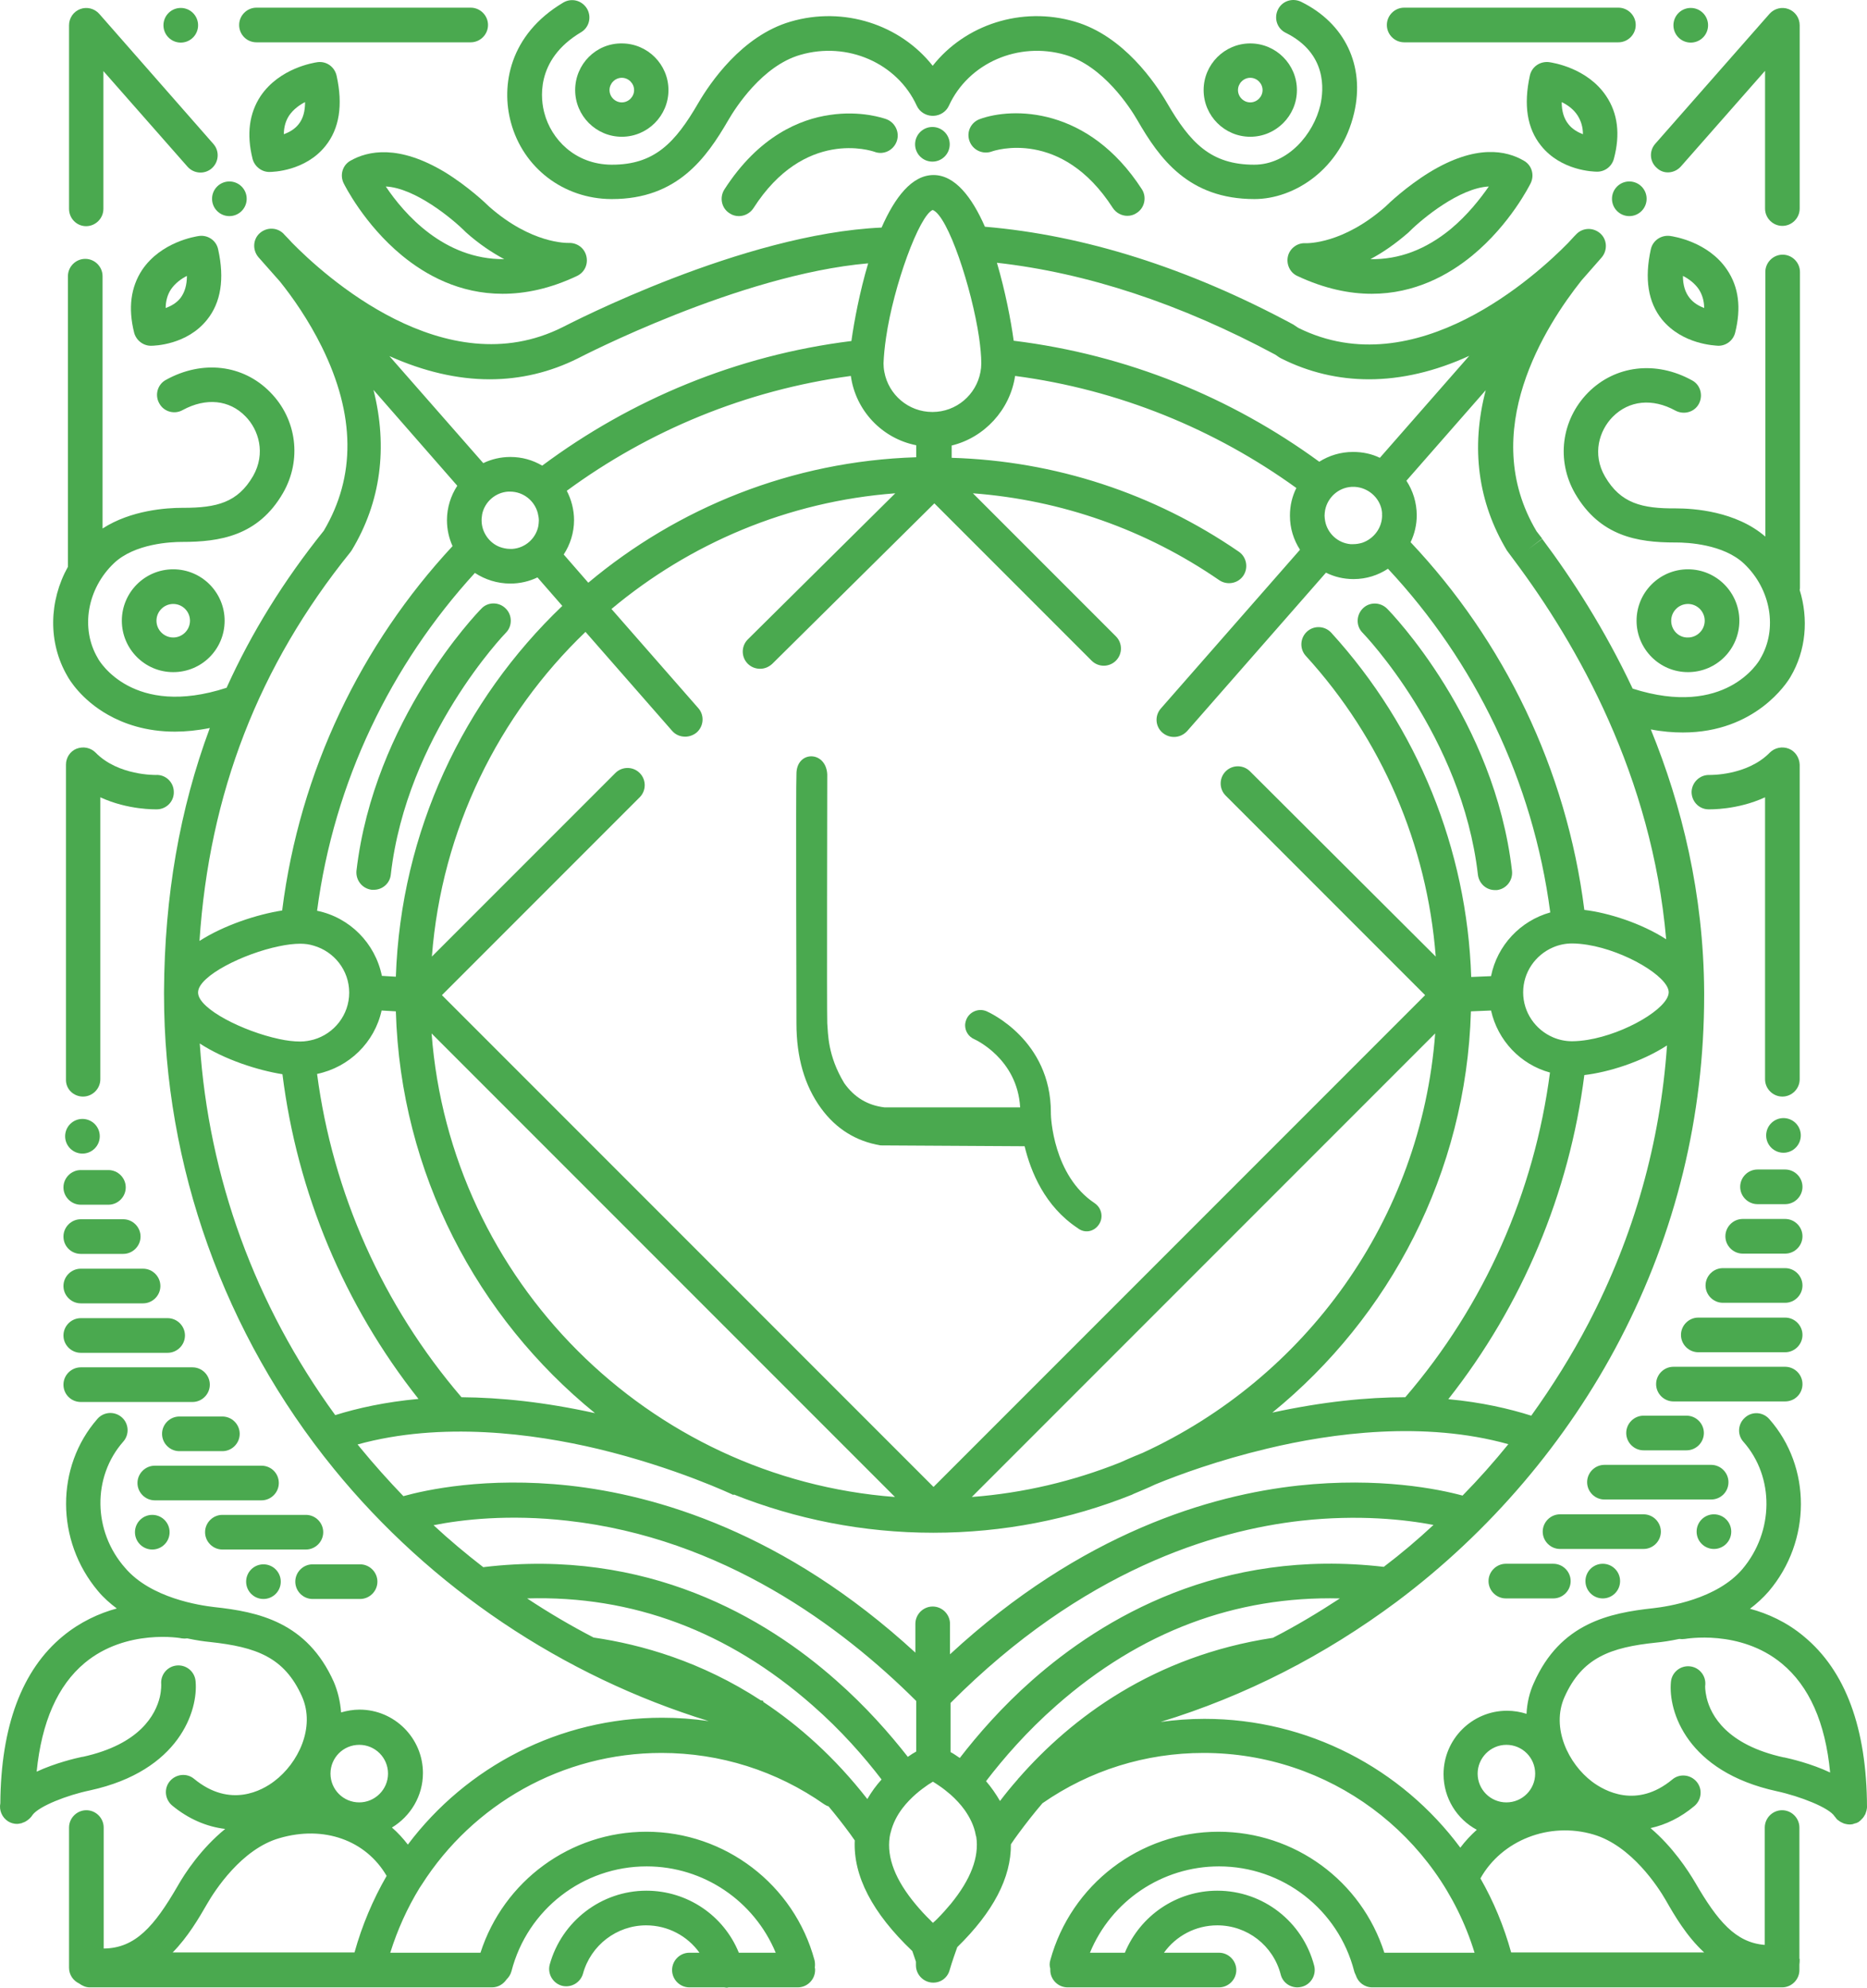 <svg xmlns="http://www.w3.org/2000/svg" xmlns:xlink="http://www.w3.org/1999/xlink" style="isolation:isolate" width="595.276" height="633.503" viewBox="0 104.194 595.276 633.503"><g><g><path fill="#4AA94F" d="M 447.708 117.68 L 516.015 117.68 C 519.043 117.68 521.536 115.186 521.536 112.158 C 521.536 109.13 519.043 106.637 516.015 106.637 L 447.708 106.637 C 444.68 106.637 442.186 109.13 442.186 112.158 C 442.186 115.186 444.68 117.68 447.708 117.68 Z"/><path fill="#4AA94F" d="M 81.772 117.68 L 150.079 117.68 C 153.106 117.68 155.6 115.186 155.6 112.158 C 155.6 109.13 153.106 106.637 150.079 106.637 L 81.772 106.637 C 78.744 106.637 76.25 109.13 76.25 112.158 C 76.25 115.186 78.655 117.68 81.772 117.68 Z"/><circle cx="519.488" cy="167.552" r="5.522" fill="#4AA94F" vector-effect="non-scaling-stroke"/><circle cx="297.29" cy="150.186" r="5.522" fill="#4AA94F" vector-effect="non-scaling-stroke"/><path fill="#4AA94F" d="M 194.874 167.641 C 194.963 167.641 195.052 167.641 195.141 167.641 C 215.892 167.641 225.154 154.639 232.189 142.527 C 234.505 138.519 243.054 125.161 255.166 121.687 C 270.128 117.324 286.069 124.27 292.303 137.896 C 293.193 139.855 295.153 141.013 297.112 141.102 C 297.201 141.102 297.29 141.102 297.379 141.102 C 297.468 141.102 297.557 141.102 297.735 141.102 C 299.695 141.013 301.654 139.855 302.544 137.896 C 308.778 124.27 324.72 117.324 339.681 121.687 C 351.793 125.25 360.343 138.519 362.658 142.527 C 369.694 154.728 378.956 167.641 399.973 167.641 C 399.973 167.641 399.973 167.641 399.973 167.641 C 412.619 167.641 427.581 158.201 431.767 140.122 C 435.24 125.161 428.828 111.624 414.846 104.766 C 412.085 103.431 408.79 104.499 407.454 107.26 C 406.118 110.021 407.187 113.316 409.947 114.652 C 423.217 121.242 422.059 132.909 420.991 137.629 C 418.853 146.891 410.66 156.687 399.884 156.687 C 386.08 156.687 379.49 149.74 372.098 137.005 C 368.447 130.771 358.294 115.631 342.709 111.09 C 325.699 106.102 307.71 112.069 297.379 125.161 C 287.049 112.069 269.059 106.102 252.049 111.09 C 236.464 115.631 226.311 130.771 222.66 137.005 C 215.268 149.74 208.678 156.687 195.141 156.687 C 195.052 156.687 194.963 156.687 194.963 156.687 C 183.208 156.598 175.727 148.405 173.59 140.3 C 172.521 136.471 170.294 123.379 185.256 114.474 C 187.839 112.96 188.729 109.576 187.126 106.904 C 185.523 104.321 182.228 103.431 179.556 105.034 C 162.368 115.275 159.697 131.484 162.903 143.239 C 166.821 157.756 179.735 167.552 194.874 167.641 Z"/><path fill="#4AA94F" d="M 297.468 687.557 L 297.557 687.557 L 297.557 687.557 L 297.468 687.557 L 297.468 687.557 Z"/><circle cx="73.133" cy="167.552" r="5.522" fill="#4AA94F" vector-effect="non-scaling-stroke"/><circle cx="57.637" cy="112.247" r="5.522" fill="#4AA94F" vector-effect="non-scaling-stroke"/><circle cx="539.08" cy="112.247" r="5.522" fill="#4AA94F" vector-effect="non-scaling-stroke"/><circle cx="568.647" cy="466.072" r="5.522" fill="#4AA94F" vector-effect="non-scaling-stroke"/><circle cx="546.472" cy="592.355" r="5.522" fill="#4AA94F" vector-effect="non-scaling-stroke"/><circle cx="511.027" cy="608.118" r="5.522" fill="#4AA94F" vector-effect="non-scaling-stroke"/><path fill="#4AA94F" d="M 183.386 132.909 C 183.386 141.102 190.065 147.781 198.258 147.781 C 206.452 147.781 213.131 141.102 213.131 132.909 C 213.131 124.715 206.452 118.036 198.258 118.036 C 190.065 117.947 183.386 124.626 183.386 132.909 Z M 198.258 128.99 C 200.396 128.99 202.177 130.771 202.177 132.909 C 202.177 135.046 200.396 136.827 198.258 136.827 C 196.121 136.827 194.34 135.046 194.34 132.909 C 194.34 130.771 196.121 128.99 198.258 128.99 Z"/><path fill="#4AA94F" d="M 398.637 147.781 C 406.83 147.781 413.51 141.102 413.51 132.909 C 413.51 124.715 406.83 118.036 398.637 118.036 C 390.444 118.036 383.765 124.715 383.765 132.909 C 383.765 141.102 390.444 147.781 398.637 147.781 Z M 398.637 128.99 C 400.775 128.99 402.556 130.771 402.556 132.909 C 402.556 135.046 400.775 136.827 398.637 136.827 C 396.5 136.827 394.719 135.046 394.719 132.909 C 394.719 130.771 396.5 128.99 398.637 128.99 Z"/><path fill="#4AA94F" d="M 312.341 142.171 C 309.491 143.239 308.066 146.356 309.135 149.206 C 310.203 152.056 313.32 153.481 316.17 152.501 C 317.061 152.145 338.435 145.02 354.821 170.491 C 355.89 172.094 357.671 172.984 359.452 172.984 C 360.432 172.984 361.5 172.717 362.391 172.094 C 364.974 170.491 365.686 167.017 364.083 164.524 C 346.984 138.074 322.76 138.341 312.341 142.171 Z"/><path fill="#4AA94F" d="M 282.596 142.171 C 281.794 141.903 274.491 139.321 264.517 140.835 C 255.255 142.171 241.986 147.425 230.942 164.613 C 229.339 167.196 230.052 170.58 232.635 172.183 C 233.525 172.806 234.594 173.073 235.573 173.073 C 237.355 173.073 239.136 172.183 240.204 170.58 C 256.502 145.109 277.876 152.234 278.855 152.59 C 281.705 153.659 284.822 152.145 285.891 149.295 C 286.959 146.445 285.445 143.239 282.596 142.171 Z"/><path fill="#4AA94F" d="M 535.963 157.221 L 562.77 126.764 L 562.77 170.669 C 562.77 173.697 565.263 176.19 568.291 176.19 C 571.319 176.19 573.813 173.697 573.813 170.669 L 573.813 112.247 C 573.813 109.932 572.388 107.883 570.25 107.082 C 568.113 106.28 565.709 106.904 564.195 108.596 L 527.77 150.008 C 525.722 152.323 525.989 155.796 528.305 157.756 C 530.442 159.804 533.915 159.537 535.963 157.221 Z"/><path fill="#4AA94F" d="M 27.447 176.279 C 30.475 176.279 32.968 173.786 32.968 170.758 L 32.968 126.853 L 59.774 157.31 C 61.823 159.626 65.296 159.804 67.522 157.845 C 69.838 155.796 70.016 152.323 68.057 150.097 L 31.632 108.596 C 30.118 106.904 27.714 106.28 25.576 107.082 C 23.439 107.883 22.014 109.932 22.014 112.247 L 22.014 170.758 C 22.014 173.786 24.419 176.279 27.447 176.279 Z"/><path fill="#4AA94F" d="M 416.271 181.712 C 413.688 181.534 411.283 183.315 410.66 185.809 C 410.037 188.391 411.283 191.063 413.599 192.132 C 422.326 196.228 430.253 197.831 437.377 197.831 C 451.003 197.831 461.868 191.864 469.438 185.63 C 481.55 175.656 487.784 163.099 488.051 162.565 C 489.298 159.982 488.407 156.865 485.913 155.44 C 480.303 152.145 470.595 150.097 455.812 159.091 C 448.42 163.633 442.721 169.066 441.741 170.045 C 428.204 181.979 416.894 181.712 416.271 181.712 Z M 449.133 178.239 C 449.222 178.15 449.311 178.061 449.4 177.972 C 453.586 173.786 465.43 164.079 474.692 163.633 C 472.02 167.463 468.013 172.628 462.58 177.17 C 454.565 183.76 446.016 186.966 436.932 186.788 C 440.672 184.829 444.858 181.979 449.133 178.239 Z"/><path fill="#4AA94F" d="M 111.695 155.44 C 109.201 156.865 108.311 159.982 109.557 162.565 C 109.825 163.099 116.059 175.656 128.17 185.63 C 135.74 191.864 146.516 197.831 160.231 197.831 C 167.445 197.831 175.371 196.228 184.009 192.132 C 186.414 190.974 187.572 188.391 186.948 185.809 C 186.325 183.226 184.009 181.534 181.338 181.623 C 180.892 181.623 169.493 181.979 155.956 170.045 C 154.977 169.066 149.277 163.633 141.885 159.091 C 127.102 150.186 117.305 152.234 111.695 155.44 Z M 148.565 178.239 C 152.75 181.979 156.936 184.74 160.765 186.788 C 141.529 186.966 128.794 172.272 123.005 163.633 C 132.267 164.079 144.112 173.786 148.297 177.972 C 148.386 178.061 148.475 178.15 148.565 178.239 Z"/><path fill="#4AA94F" d="M 575.149 625.751 C 569.627 621.12 563.571 618.449 557.961 616.935 C 560.098 615.332 562.146 613.461 563.927 611.413 C 577.553 595.383 577.642 571.783 564.106 556.465 C 562.057 554.149 558.584 553.971 556.358 556.019 C 554.042 558.068 553.864 561.541 555.912 563.767 C 565.798 574.989 565.62 592.355 555.556 604.288 C 547.363 613.907 531.778 616.222 527.147 616.756 C 513.165 618.27 497.491 621.477 489.03 640.624 C 487.694 643.563 486.893 646.858 486.715 650.42 C 484.756 649.797 482.618 649.44 480.481 649.44 C 469.349 649.44 460.265 658.524 460.265 669.656 C 460.265 677.315 464.54 683.995 470.863 687.379 C 468.992 689.071 467.211 690.941 465.608 693.079 C 446.906 667.875 416.983 652.023 384.032 652.023 C 379.312 652.023 374.592 652.379 370.05 653.003 C 397.123 644.72 422.326 631.807 445.303 614.708 L 445.303 614.708 C 474.959 592.533 499.628 563.589 516.549 531.083 C 534.36 496.885 543.355 459.927 543.355 421.454 C 543.355 421.187 543.355 421.009 543.355 420.742 C 543.355 420.652 543.355 420.652 543.355 420.563 C 543.355 420.474 543.355 420.385 543.355 420.296 C 543.177 389.037 536.231 360.895 526.345 336.671 C 529.997 337.384 533.47 337.651 536.587 337.651 C 559.653 337.651 569.805 321.799 570.874 319.929 L 570.874 319.929 C 575.861 311.557 576.663 301.405 573.813 292.232 C 573.902 291.965 573.902 291.609 573.902 291.252 L 573.902 190.885 C 573.902 187.857 571.408 185.363 568.38 185.363 C 565.352 185.363 562.859 187.857 562.859 190.885 L 562.859 275.222 C 553.508 267.118 539.971 266.227 534.36 266.227 C 523.495 266.316 516.727 264.624 511.74 256.075 C 507.554 248.861 509.959 241.38 514.144 237.106 C 519.399 231.762 526.88 231.05 534.182 235.057 C 536.854 236.482 540.238 235.592 541.663 232.92 C 543.088 230.248 542.197 226.864 539.526 225.439 C 527.948 219.027 514.946 220.63 506.307 229.358 C 497.758 238.085 496.155 250.998 502.211 261.507 C 510.137 275.133 522.16 277.092 534.004 277.092 C 534.182 277.092 534.271 277.092 534.449 277.092 C 538.012 277.092 549.5 277.627 556.09 283.861 C 564.64 291.965 566.866 304.7 561.256 314.14 C 561.256 314.14 561.167 314.229 561.167 314.318 C 560.721 315.12 550.124 333.109 520.557 323.669 C 511.651 304.789 501.32 288.759 491.702 275.934 L 487.338 279.23 L 491.702 275.845 L 489.921 273.53 C 470.952 241.736 492.86 207.895 504.259 193.557 L 510.671 186.254 C 510.671 186.254 510.671 186.254 510.671 186.254 C 510.671 186.254 510.671 186.254 510.671 186.254 L 510.671 186.254 C 512.63 183.938 512.452 180.465 510.137 178.506 C 507.91 176.636 504.704 176.725 502.656 178.773 L 502.656 178.773 C 502.478 178.951 501.498 179.931 499.984 181.623 C 490.099 191.686 451.448 227.309 413.955 208.696 L 412.886 207.984 L 412.352 207.628 C 378.777 189.549 345.648 179.129 314.033 176.458 C 309.936 167.107 304.504 159.982 297.646 159.982 C 290.7 159.982 285.267 167.196 281.082 176.725 C 236.82 178.684 181.783 207.271 179.467 208.429 C 141.796 227.398 102.967 191.597 93.082 181.534 C 91.568 179.842 90.499 178.862 90.41 178.684 L 90.41 178.684 C 88.362 176.636 85.156 176.547 82.929 178.417 C 80.614 180.376 80.436 183.849 82.395 186.165 L 82.395 186.165 C 82.395 186.165 82.395 186.165 82.395 186.165 C 82.395 186.165 82.395 186.165 82.395 186.165 L 89.252 193.913 C 93.26 198.9 98.336 206.114 102.611 214.752 C 113.298 236.393 113.476 256.075 103.234 273.352 C 90.499 289.204 80.169 305.858 72.242 323.402 C 42.408 333.109 31.721 314.942 31.276 314.14 C 31.276 314.051 31.187 314.051 31.187 313.962 C 25.576 304.522 27.803 291.787 36.352 283.682 C 42.943 277.448 54.431 276.914 57.993 276.914 C 57.993 276.914 58.082 276.914 58.082 276.914 C 70.016 276.914 82.306 275.044 90.232 261.329 C 96.288 250.82 94.685 237.818 86.135 229.179 C 77.497 220.363 64.495 218.849 52.917 225.261 C 50.245 226.686 49.266 230.07 50.78 232.742 C 52.205 235.413 55.589 236.393 58.261 234.879 C 65.652 230.872 73.133 231.584 78.298 236.927 C 82.484 241.202 84.8 248.683 80.703 255.897 C 75.805 264.357 69.125 266.049 58.439 266.049 C 58.35 266.049 58.261 266.049 58.082 266.049 C 53.184 266.049 41.785 266.762 32.701 272.639 L 32.701 192.221 C 32.701 189.193 30.207 186.699 27.18 186.699 C 24.152 186.699 21.658 189.193 21.658 192.221 L 21.658 284.84 C 15.602 295.705 15.246 308.975 21.48 319.662 C 22.103 320.819 25.933 327.231 34.482 332.041 C 39.38 334.801 46.416 337.384 55.767 337.384 C 59.151 337.384 62.891 337.028 66.899 336.226 C 57.281 362.053 52.472 389.839 52.294 420.118 C 52.294 420.207 52.294 420.207 52.294 420.296 C 52.294 420.296 52.294 420.385 52.294 420.385 C 52.294 420.652 52.294 420.92 52.294 421.098 C 52.294 475.779 71.53 529.48 106.44 572.317 C 137.343 610.255 179.378 638.397 225.955 652.736 C 221.057 652.023 216.07 651.667 211.083 651.667 C 178.399 651.667 148.743 667.252 130.041 692.099 C 128.527 690.14 126.835 688.269 124.964 686.666 C 130.842 683.104 134.85 676.692 134.85 669.3 C 134.85 658.168 125.766 649.084 114.634 649.084 C 112.585 649.084 110.626 649.44 108.756 649.975 C 108.489 646.502 107.687 643.206 106.44 640.268 C 97.891 621.12 82.306 617.914 68.324 616.4 C 63.693 615.866 48.108 613.55 39.915 603.932 C 29.584 592.266 29.406 574.9 39.291 563.678 C 41.34 561.363 41.072 557.89 38.846 555.93 C 36.531 553.882 33.057 554.149 31.098 556.376 C 17.65 571.694 17.739 595.294 31.276 611.324 C 33.057 613.461 35.106 615.242 37.243 616.846 C 31.632 618.36 25.576 621.12 20.055 625.662 C 6.964 636.438 0.284 654.428 0.106 678.918 C -0.339 681.145 0.64 683.46 2.6 684.707 C 3.49 685.242 4.47 685.509 5.45 685.509 C 5.806 685.509 6.251 685.42 6.607 685.331 C 6.607 685.331 6.696 685.331 6.696 685.331 C 6.874 685.331 6.964 685.242 7.142 685.152 C 7.409 685.063 7.765 684.974 8.032 684.796 C 8.121 684.796 8.121 684.707 8.21 684.707 C 9.101 684.173 9.902 683.46 10.437 682.57 C 12.574 679.809 21.391 676.336 28.693 674.822 C 57.281 668.588 63.248 649.262 62.357 640 C 62.09 636.972 59.418 634.746 56.39 635.013 C 53.362 635.28 51.136 637.952 51.403 640.98 C 51.403 641.069 51.492 642.672 50.958 645.077 C 49.622 650.598 44.724 660.127 26.378 664.135 C 26.289 664.135 26.289 664.135 26.2 664.135 C 24.063 664.58 17.65 666.094 11.684 668.855 C 13.287 653.003 18.363 641.425 27.001 634.212 C 40.271 623.169 57.815 626.286 57.993 626.375 C 58.617 626.464 59.151 626.464 59.685 626.375 C 62.624 626.998 65.118 627.354 66.988 627.532 C 81.683 629.135 90.677 632.341 96.288 644.899 C 100.652 654.784 95.041 666.183 87.471 671.883 C 83.642 674.822 73.4 680.611 61.912 671.17 C 59.596 669.211 56.123 669.567 54.164 671.883 C 52.205 674.198 52.561 677.672 54.876 679.631 C 60.042 683.906 65.83 686.399 71.797 687.112 C 64.138 693.346 58.973 701.183 56.657 705.279 C 49.177 718.193 43.121 725.139 33.057 725.228 L 33.057 686.666 C 33.057 683.638 30.564 681.145 27.536 681.145 C 24.508 681.145 22.014 683.638 22.014 686.666 L 22.014 731.373 C 22.014 733.6 23.35 735.47 25.22 736.36 C 26.2 737.073 27.358 737.607 28.604 737.607 L 156.847 737.607 C 158.806 737.607 160.409 736.627 161.478 735.114 C 162.19 734.401 162.814 733.51 163.081 732.442 C 168.157 712.76 185.88 699.045 206.185 699.045 C 224.352 699.045 240.472 710.088 247.329 726.564 L 235.573 726.564 C 230.764 714.719 219.187 706.793 206.095 706.793 C 191.757 706.793 179.111 716.501 175.282 730.304 C 174.48 733.243 176.261 736.271 179.111 737.073 C 182.05 737.874 185.078 736.093 185.88 733.243 C 188.373 724.159 196.655 717.836 206.006 717.836 C 212.953 717.836 219.187 721.221 223.016 726.564 L 219.81 726.564 C 216.782 726.564 214.289 729.058 214.289 732.086 C 214.289 735.114 216.782 737.607 219.81 737.607 L 230.942 737.607 C 231.121 737.607 231.388 737.696 231.566 737.696 C 231.833 737.696 232.1 737.696 232.278 737.607 L 254.365 737.607 C 257.392 737.607 259.886 735.114 259.886 732.086 C 259.886 731.818 259.886 731.551 259.797 731.284 C 259.886 730.572 259.886 729.77 259.708 728.969 C 253.207 704.834 231.121 688.002 206.095 688.002 C 181.872 688.002 160.587 703.676 153.196 726.564 L 124.43 726.564 C 126.746 719.172 129.863 712.315 133.781 705.903 C 134.048 705.547 134.226 705.19 134.493 704.834 C 150.791 679.275 179.289 662.888 210.905 662.888 C 229.607 662.888 247.596 668.588 262.825 679.275 C 263.27 679.542 263.716 679.809 264.161 679.898 C 266.476 682.659 268.792 685.598 271.018 688.626 C 271.553 689.338 271.998 690.051 272.532 690.763 C 271.998 702.073 278.143 713.918 290.878 726.03 C 291.323 727.366 291.769 728.523 292.036 729.414 L 292.036 730.572 C 292.036 733.6 294.529 736.093 297.557 736.093 C 300.14 736.093 302.188 734.401 302.812 731.997 L 302.812 731.997 C 302.812 731.907 303.613 729.236 305.216 724.783 C 316.705 713.562 322.404 702.608 322.315 692.01 C 323.028 690.941 323.829 689.783 324.631 688.715 C 327.124 685.331 329.707 682.035 332.379 678.918 C 347.518 668.41 365.241 662.888 383.765 662.888 C 423.662 662.888 458.573 688.893 470.15 726.564 L 441.385 726.564 C 434.082 703.676 412.797 688.002 388.485 688.002 C 363.46 688.002 341.462 704.834 334.872 728.969 C 334.605 729.859 334.605 730.75 334.872 731.64 C 334.872 731.818 334.872 731.907 334.872 732.086 C 334.872 735.114 337.366 737.607 340.394 737.607 L 388.663 737.607 C 391.691 737.607 394.184 735.114 394.184 732.086 C 394.184 729.058 391.691 726.564 388.663 726.564 L 371.119 726.564 C 374.948 721.221 381.182 717.836 388.128 717.836 C 397.658 717.836 405.94 724.249 408.344 733.51 C 408.968 736.004 411.194 737.607 413.688 737.607 C 414.133 737.607 414.578 737.518 415.024 737.429 C 417.963 736.717 419.744 733.689 419.031 730.75 C 415.38 716.679 402.734 706.793 388.128 706.793 C 375.126 706.793 363.549 714.719 358.651 726.564 L 347.518 726.564 C 354.287 710.088 370.495 699.045 388.663 699.045 C 408.968 699.045 426.69 712.76 431.767 732.442 C 431.856 732.887 432.123 733.332 432.301 733.778 C 433.013 736.004 435.062 737.607 437.555 737.607 L 568.202 737.607 C 571.23 737.607 573.724 735.114 573.724 732.086 C 573.724 731.997 573.724 731.818 573.724 731.729 C 573.724 731.64 573.724 731.462 573.724 731.373 L 573.724 730.304 C 573.813 729.77 573.813 729.236 573.813 728.701 C 573.813 728.612 573.813 728.523 573.724 728.434 L 573.724 686.666 C 573.724 683.638 571.23 681.145 568.202 681.145 C 565.174 681.145 562.681 683.638 562.681 686.666 L 562.681 724.07 C 553.419 723.358 547.63 716.501 540.505 704.211 C 538.19 700.292 533.381 692.9 526.256 686.845 C 531.154 685.776 535.874 683.46 540.238 679.809 C 542.554 677.85 542.91 674.377 540.951 672.061 C 538.991 669.746 535.518 669.389 533.203 671.349 C 521.803 680.789 511.562 675 507.643 672.061 C 500.073 666.361 494.463 654.873 498.827 645.077 C 504.437 632.52 513.432 629.224 528.126 627.711 C 529.997 627.532 532.49 627.176 535.429 626.553 C 535.963 626.642 536.587 626.642 537.21 626.553 C 537.388 626.553 554.755 623.347 568.113 634.39 C 576.841 641.603 582.006 653.181 583.52 669.122 C 577.464 666.272 570.963 664.758 568.915 664.313 C 568.826 664.313 568.826 664.313 568.737 664.313 C 550.48 660.305 545.493 650.865 544.157 645.344 C 543.622 643.028 543.622 641.425 543.711 641.247 C 543.979 638.219 541.752 635.548 538.724 635.28 C 535.696 635.013 533.025 637.24 532.757 640.268 C 531.867 649.619 537.834 668.855 566.51 675.089 C 573.902 676.692 583.253 680.343 584.945 683.104 C 584.945 683.104 584.945 683.193 585.034 683.193 C 585.301 683.549 585.568 683.906 585.836 684.173 C 585.925 684.262 586.014 684.262 586.103 684.351 C 586.37 684.529 586.637 684.796 586.904 684.885 C 586.993 684.974 587.171 685.063 587.26 685.063 C 587.528 685.242 587.795 685.331 588.062 685.42 C 588.151 685.42 588.329 685.509 588.418 685.509 C 588.774 685.598 589.22 685.687 589.665 685.687 C 589.665 685.687 589.665 685.687 589.665 685.687 C 590.021 685.687 590.288 685.687 590.645 685.598 C 590.734 685.598 590.823 685.598 590.912 685.509 C 591.179 685.42 591.446 685.331 591.802 685.242 C 591.802 685.242 591.891 685.242 591.891 685.242 C 592.159 685.152 592.337 684.974 592.604 684.885 C 592.604 684.885 592.693 684.796 592.693 684.796 C 592.871 684.707 593.049 684.529 593.138 684.44 C 593.227 684.351 593.405 684.262 593.494 684.084 C 593.584 683.995 593.762 683.817 593.851 683.728 C 593.94 683.549 594.118 683.46 594.207 683.282 C 594.296 683.104 594.385 683.015 594.474 682.837 C 594.563 682.659 594.652 682.57 594.741 682.392 C 594.83 682.214 594.83 682.035 594.919 681.857 C 595.008 681.679 595.008 681.501 595.097 681.323 C 595.097 681.145 595.187 680.967 595.187 680.878 C 595.187 680.7 595.276 680.521 595.276 680.254 C 595.276 680.254 595.276 680.165 595.276 680.165 C 595.187 654.962 588.418 636.705 575.149 625.751 Z M 113.031 726.475 L 55.054 726.475 C 59.953 721.488 63.426 715.521 66.098 710.89 C 68.413 706.882 76.963 693.524 89.074 690.051 C 103.323 685.865 116.682 690.763 123.272 702.073 C 118.908 709.643 115.435 717.836 113.031 726.475 Z M 114.545 678.651 C 109.468 678.651 105.372 674.555 105.372 669.478 C 105.372 664.402 109.468 660.305 114.545 660.305 C 119.621 660.305 123.718 664.402 123.718 669.478 C 123.718 674.555 119.532 678.651 114.545 678.651 Z M 441.028 609.098 L 441.028 609.098 L 441.83 610.077 L 441.028 609.098 Z M 441.207 603.576 C 389.197 597.52 351.615 619.873 329.173 639.644 C 319.465 648.194 311.806 657.01 306.018 664.491 C 304.949 663.779 303.969 663.066 303.079 662.621 L 303.079 646.947 C 345.203 604.645 387.06 591.999 414.846 588.882 C 433.28 586.833 448.153 588.525 457.059 590.217 C 451.983 594.937 446.728 599.39 441.207 603.576 Z M 506.486 525.918 C 501.142 536.16 494.997 545.956 488.229 555.396 C 481.193 553.17 472.377 551.121 461.779 550.142 C 485.379 520.218 500.341 484.506 505.15 446.835 C 512.809 445.945 523.406 442.65 531.511 437.395 C 529.373 468.298 521.002 498.043 506.486 525.918 Z M 468.992 426.53 L 475.405 426.263 C 477.542 435.792 484.756 443.451 494.196 446.034 C 489.208 484.15 473.356 520.129 448.064 549.518 C 435.863 549.518 421.703 550.943 405.673 554.416 C 443.077 523.959 467.478 478.094 468.992 426.53 Z M 364.35 567.241 C 360.788 568.666 358.294 569.823 357.047 570.358 C 342.264 576.235 326.412 580.065 309.847 581.312 L 457.593 433.566 C 453.14 493.056 416.092 543.462 364.35 567.241 Z M 532.045 420.563 C 531.867 425.551 518.241 433.655 506.218 435.614 C 504.526 435.881 502.834 436.059 501.231 436.059 C 499.094 436.059 497.045 435.614 495.175 434.813 C 489.565 432.408 485.646 426.886 485.646 420.474 C 485.646 414.062 489.565 408.541 495.175 406.136 C 497.045 405.335 499.094 404.889 501.231 404.889 C 502.834 404.889 504.526 405.067 506.218 405.335 C 518.241 407.294 531.778 415.398 532.045 420.296 C 532.045 420.385 532.045 420.474 532.045 420.563 Z M 480.481 279.675 L 482.796 282.792 L 482.796 282.792 C 503.012 309.776 526.702 351.544 531.243 403.553 C 523.228 398.388 512.72 395.093 505.15 394.202 C 499.45 349.14 479.412 308.44 449.756 277.003 C 451.003 274.42 451.715 271.482 451.715 268.454 C 451.715 264.357 450.469 260.528 448.42 257.411 L 473.712 228.556 C 468.903 246.902 471.219 264.268 480.481 279.675 Z M 406.652 217.246 L 407.81 218.047 L 408.434 218.403 C 417.25 222.856 426.69 225.083 436.487 225.083 C 446.817 225.083 457.593 222.589 468.458 217.602 L 439.96 250.108 C 437.377 248.861 434.527 248.238 431.41 248.238 C 427.403 248.238 423.751 249.395 420.634 251.355 C 392.581 230.872 359.363 217.246 323.206 212.793 C 322.315 206.292 320.534 197.03 317.862 187.946 C 346.45 191.152 376.284 200.948 406.652 217.246 Z M 440.672 268.454 C 440.672 272.461 438.001 275.934 434.349 277.181 C 433.459 277.448 432.479 277.627 431.499 277.627 C 431.232 277.627 430.876 277.627 430.609 277.627 C 426.512 277.27 423.217 274.153 422.505 270.235 C 422.415 269.7 422.326 269.077 422.326 268.543 C 422.326 267.919 422.415 267.385 422.505 266.762 C 423.306 262.754 426.69 259.637 430.876 259.37 C 431.054 259.37 431.321 259.37 431.499 259.37 C 431.677 259.37 431.856 259.37 432.034 259.37 C 436.13 259.637 439.604 262.576 440.494 266.494 C 440.583 267.029 440.672 267.474 440.672 268.008 C 440.583 268.097 440.672 268.276 440.672 268.454 Z M 323.651 224.014 C 356.78 228.378 387.416 241.024 413.332 259.726 C 411.996 262.398 411.283 265.337 411.283 268.543 C 411.283 272.55 412.441 276.202 414.489 279.408 L 370.139 329.992 C 368.091 332.308 368.358 335.781 370.673 337.74 C 371.742 338.631 372.989 339.076 374.325 339.076 C 375.839 339.076 377.353 338.453 378.51 337.206 L 422.772 286.71 C 425.443 288.046 428.382 288.759 431.588 288.759 C 435.685 288.759 439.425 287.512 442.542 285.464 C 470.15 315.031 488.763 352.969 494.285 395.004 C 484.756 397.676 477.364 405.513 475.405 415.309 L 469.082 415.576 C 467.746 374.877 451.983 336.048 424.464 305.858 C 422.415 303.631 418.942 303.453 416.716 305.501 C 414.489 307.55 414.311 311.023 416.36 313.249 C 440.583 339.788 455.01 373.452 457.771 409.075 L 398.548 350.03 C 396.411 347.893 392.938 347.893 390.8 350.03 C 388.663 352.167 388.663 355.641 390.8 357.778 L 454.387 421.365 L 297.646 578.106 L 140.906 421.365 L 203.958 358.312 C 206.095 356.175 206.095 352.702 203.958 350.564 C 201.821 348.427 198.348 348.427 196.21 350.564 L 137.7 409.075 C 140.817 368.554 158.984 332.13 186.681 305.591 L 214.289 337.117 C 215.357 338.364 216.871 338.987 218.474 338.987 C 219.721 338.987 221.057 338.542 222.126 337.651 C 224.441 335.603 224.619 332.13 222.66 329.903 L 194.963 298.288 C 219.899 277.448 251.158 264.001 285.445 261.418 L 238.423 307.995 C 236.286 310.132 236.286 313.606 238.423 315.743 C 239.492 316.812 240.917 317.346 242.342 317.346 C 243.767 317.346 245.103 316.812 246.26 315.743 L 297.914 264.624 L 348.053 314.763 C 350.19 316.901 353.663 316.901 355.801 314.763 C 357.938 312.626 357.938 309.153 355.801 307.015 L 310.203 261.418 C 338.435 263.556 365.33 272.996 388.752 289.115 C 391.245 290.807 394.719 290.184 396.411 287.69 C 398.103 285.196 397.479 281.723 394.986 280.031 C 367.912 261.418 336.386 251.087 303.435 250.108 L 303.435 246.189 C 313.766 243.696 322.048 234.879 323.651 224.014 Z M 162.725 290.184 C 165.842 290.184 168.781 289.471 171.363 288.224 L 179.289 297.308 C 147.852 327.32 127.814 369.088 126.211 415.487 L 121.758 415.22 C 119.621 404.8 111.517 396.607 101.097 394.47 C 106.53 353.236 124.697 316.01 151.414 286.799 C 154.709 288.937 158.539 290.184 162.725 290.184 Z M 153.552 270.057 C 153.552 269.611 153.552 269.255 153.641 268.81 C 153.641 268.543 153.73 268.365 153.73 268.097 C 154.531 264.179 157.916 261.151 162.012 260.884 C 162.19 260.884 162.368 260.884 162.457 260.884 C 162.547 260.884 162.547 260.884 162.636 260.884 C 166.821 260.884 170.384 263.734 171.452 267.652 C 171.63 268.454 171.808 269.255 171.808 270.057 C 171.808 270.68 171.719 271.303 171.63 271.927 C 170.829 275.845 167.445 278.873 163.348 279.141 C 163.081 279.141 162.903 279.141 162.636 279.141 C 161.478 279.141 160.32 278.873 159.34 278.517 C 156.045 277.27 153.552 273.886 153.552 270.057 Z M 121.669 426.263 L 126.211 426.53 C 127.725 478.183 152.216 524.137 189.709 554.595 C 173.59 551.032 159.43 549.607 147.14 549.518 C 122.025 520.218 106.084 484.417 101.097 446.479 C 111.339 444.342 119.443 436.416 121.669 426.263 Z M 137.61 433.566 L 285.356 581.312 C 206.63 575.345 143.577 512.292 137.61 433.566 Z M 282.507 211.813 C 284.911 195.16 293.104 172.895 297.379 171.114 C 302.277 172.984 309.847 196.05 312.163 211.724 C 312.608 214.841 312.875 217.691 312.875 220.007 C 312.875 220.986 312.786 221.877 312.608 222.767 C 311.272 229.981 304.949 235.502 297.29 235.502 C 289.631 235.502 283.308 229.981 281.972 222.767 C 281.794 221.877 281.705 220.897 281.705 220.007 C 281.794 217.602 282.061 214.841 282.507 211.813 Z M 292.125 246.1 L 292.125 249.93 C 252.405 251.177 216.07 266.049 187.572 289.916 L 179.735 280.922 C 181.783 277.805 183.03 273.975 183.03 269.968 C 183.03 266.583 182.139 263.377 180.714 260.617 C 206.808 241.469 237.711 228.556 271.285 224.014 C 272.799 235.057 281.26 243.963 292.125 246.1 Z M 156.134 225.083 C 165.931 225.083 175.371 222.856 184.276 218.403 C 184.811 218.136 235.663 191.686 276.807 188.124 C 274.135 197.119 272.354 206.47 271.463 212.882 C 234.861 217.424 201.108 231.584 172.877 252.601 C 169.849 250.82 166.465 249.841 162.725 249.841 C 159.608 249.841 156.669 250.553 154.086 251.8 L 124.163 217.691 C 135.117 222.589 145.804 225.083 156.134 225.083 Z M 111.695 280.209 L 112.14 279.586 C 121.402 264.268 123.718 246.813 119.087 228.467 L 145.804 259.014 C 143.755 262.131 142.509 265.96 142.509 269.968 C 142.509 272.907 143.132 275.667 144.29 278.25 C 115.168 309.598 95.575 349.852 89.965 394.381 C 82.039 395.627 71.53 399.012 63.604 404.088 C 66.721 357.066 82.484 316.366 111.695 280.209 Z M 63.159 420.385 C 63.337 415.22 77.675 408.095 88.985 405.78 C 91.479 405.246 93.794 404.978 95.754 404.978 C 97.268 404.978 98.603 405.156 100.028 405.602 C 106.53 407.472 111.339 413.439 111.339 420.563 C 111.339 427.688 106.53 433.655 100.028 435.525 C 98.692 435.881 97.268 436.148 95.754 436.148 C 93.705 436.148 91.39 435.881 88.985 435.347 C 77.675 432.942 63.337 425.818 63.159 420.652 C 63.159 420.474 63.159 420.474 63.159 420.385 Z M 63.693 436.772 C 71.619 441.937 82.217 445.321 90.054 446.568 C 94.774 484.328 109.736 520.129 133.425 550.053 C 122.827 551.032 114.01 552.992 106.886 555.218 C 81.326 520.129 66.543 479.608 63.693 436.772 Z M 114.812 565.549 C 114.545 565.192 114.277 564.925 114.01 564.569 C 140.817 557.177 170.116 561.096 190.689 565.994 C 215.536 571.961 233.703 580.599 233.881 580.688 L 233.97 580.51 C 253.652 588.347 275.115 592.711 297.557 592.711 C 319.911 592.711 341.284 588.436 360.877 580.599 L 360.877 580.599 C 360.877 580.599 361.055 580.51 361.411 580.332 C 363.727 579.352 366.131 578.373 368.358 577.304 C 375.928 574.187 388.663 569.556 403.981 565.905 C 424.731 560.918 454.12 556.999 480.926 564.48 C 476.295 570.18 471.486 575.612 466.321 580.866 C 458.84 578.818 439.782 574.9 414.044 577.66 C 386.08 580.688 344.936 592.622 302.901 631.451 L 302.901 621.744 C 302.901 618.716 300.407 616.222 297.379 616.222 C 294.351 616.222 291.858 618.716 291.858 621.744 L 291.858 630.917 C 250.09 592.533 209.123 580.688 181.338 577.66 C 154.977 574.811 135.651 579.085 128.616 581.045 C 123.985 576.235 119.265 570.981 114.812 565.549 Z M 138.234 590.306 C 147.14 588.525 162.19 586.744 180.981 588.882 C 230.408 594.403 268.346 622.634 292.125 646.323 L 292.125 662.443 C 291.323 662.888 290.433 663.422 289.453 664.135 C 283.664 656.743 276.094 648.105 266.565 639.733 C 244.123 619.873 206.363 597.431 154.175 603.665 L 154.175 603.754 C 148.654 599.479 143.31 595.026 138.234 590.306 Z M 276.54 677.583 C 266.12 664.224 254.721 654.161 243.321 646.591 L 243.41 646.323 C 243.143 646.234 242.876 646.145 242.609 646.145 C 223.64 633.766 204.582 628.334 189.264 626.107 C 182.05 622.367 174.925 618.181 168.068 613.639 C 201.643 612.66 232.1 624.059 258.995 647.659 C 268.257 655.764 275.56 664.135 281.082 671.349 C 279.39 673.219 277.876 675.267 276.54 677.583 Z M 303.168 710.979 C 301.832 712.582 300.407 714.185 298.804 715.788 C 298.448 716.144 298.003 716.59 297.557 716.946 C 297.557 716.946 297.468 717.035 297.468 717.035 C 297.468 717.035 297.379 717.124 297.379 717.124 L 297.379 716.946 C 297.201 716.768 296.934 716.59 296.756 716.322 C 294.975 714.63 293.461 712.938 292.036 711.246 C 285.535 703.498 282.685 696.285 283.664 689.694 C 283.753 689.16 283.842 688.626 284.021 688.091 C 284.733 685.242 286.069 682.748 287.672 680.611 C 289.008 678.829 290.522 677.315 292.036 675.98 C 293.372 674.822 294.707 673.842 295.865 673.041 C 296.4 672.684 296.845 672.417 297.29 672.15 C 297.29 672.15 297.379 672.15 297.379 672.061 C 297.379 672.061 297.468 672.061 297.468 672.061 C 298.092 672.417 298.715 672.863 299.517 673.397 C 300.585 674.109 301.832 675.089 303.079 676.158 C 304.682 677.583 306.285 679.275 307.621 681.145 C 309.224 683.46 310.56 686.043 311.094 688.982 C 311.094 689.16 311.183 689.427 311.272 689.605 C 312.252 696.106 309.491 703.231 303.168 710.979 Z M 324.898 670.814 C 324.72 670.992 324.542 671.17 324.453 671.349 C 322.404 673.664 320.534 675.98 318.842 678.206 C 317.506 675.891 315.992 673.753 314.389 671.883 C 319.911 664.669 327.391 656.031 336.832 647.748 C 363.549 624.237 393.917 612.838 427.225 613.639 C 420.278 618.181 413.154 622.456 405.851 626.197 C 367.734 631.985 341.641 651.756 324.898 670.814 Z M 480.303 660.305 C 485.379 660.305 489.476 664.402 489.476 669.478 C 489.476 674.555 485.379 678.651 480.303 678.651 C 475.226 678.651 471.13 674.555 471.13 669.478 C 471.13 664.491 475.226 660.305 480.303 660.305 Z M 508.089 688.893 C 520.2 692.455 528.75 705.725 531.065 709.732 C 533.915 714.719 537.745 721.31 543.355 726.475 L 481.817 726.475 C 479.501 718.104 476.206 710.178 472.02 702.875 C 478.789 690.763 493.928 684.707 508.089 688.893 Z"/><path fill="#4AA94F" d="M 38.846 302.028 C 38.846 311.023 46.149 318.415 55.233 318.415 C 64.316 318.415 71.619 311.112 71.619 302.028 C 71.619 293.033 64.316 285.642 55.233 285.642 C 46.149 285.642 38.846 293.033 38.846 302.028 Z M 60.576 302.028 C 60.576 304.967 58.171 307.372 55.233 307.372 C 52.294 307.372 49.889 304.967 49.889 302.028 C 49.889 299.089 52.294 296.685 55.233 296.685 C 58.171 296.685 60.576 299.089 60.576 302.028 Z"/><path fill="#4AA94F" d="M 554.576 302.028 C 554.576 293.033 547.274 285.642 538.19 285.642 C 529.195 285.642 521.803 292.944 521.803 302.028 C 521.803 311.023 529.106 318.415 538.19 318.415 C 547.274 318.415 554.576 311.112 554.576 302.028 Z M 532.846 302.028 C 532.846 299.089 535.251 296.685 538.19 296.685 C 541.129 296.685 543.533 299.089 543.533 302.028 C 543.533 304.967 541.129 307.372 538.19 307.372 C 535.251 307.461 532.846 305.056 532.846 302.028 Z"/><path fill="#4AA94F" d="M 570.34 342.816 C 568.291 342.015 565.887 342.46 564.284 344.063 C 557.07 351.455 545.225 351.188 545.047 351.188 C 544.958 351.188 544.869 351.188 544.869 351.188 C 541.93 351.188 539.526 353.503 539.348 356.442 C 539.259 359.47 541.574 362.053 544.602 362.142 C 545.136 362.142 553.864 362.409 562.77 358.312 L 562.77 448.171 C 562.77 451.199 565.263 453.693 568.291 453.693 C 571.319 453.693 573.813 451.199 573.813 448.171 L 573.813 347.893 C 573.724 345.666 572.388 343.618 570.34 342.816 Z"/><path fill="#4AA94F" d="M 26.467 453.693 C 29.495 453.693 31.989 451.199 31.989 448.171 L 31.989 358.312 C 40.894 362.409 49.622 362.142 50.156 362.142 C 53.184 362.053 55.589 359.47 55.411 356.442 C 55.322 353.414 52.739 351.01 49.711 351.188 C 49.622 351.188 37.688 351.455 30.475 344.063 C 28.872 342.46 26.556 342.015 24.419 342.816 C 22.37 343.618 21.035 345.666 21.035 347.893 L 21.035 448.26 C 20.946 451.288 23.439 453.693 26.467 453.693 Z"/><path fill="#4AA94F" d="M 574.703 545.333 C 574.703 542.305 572.21 539.811 569.182 539.811 L 533.559 539.811 C 530.531 539.811 528.037 542.305 528.037 545.333 C 528.037 548.361 530.531 550.854 533.559 550.854 L 569.182 550.854 C 572.21 550.854 574.703 548.45 574.703 545.333 Z"/><path fill="#4AA94F" d="M 537.745 566.439 C 540.773 566.439 543.266 563.946 543.266 560.918 C 543.266 557.89 540.773 555.396 537.745 555.396 L 524.03 555.396 C 521.002 555.396 518.508 557.89 518.508 560.918 C 518.508 563.946 521.002 566.439 524.03 566.439 L 537.745 566.439 Z"/><path fill="#4AA94F" d="M 551.103 576.592 C 551.103 573.564 548.61 571.07 545.582 571.07 L 511.562 571.07 C 508.534 571.07 506.04 573.564 506.04 576.592 C 506.04 579.62 508.534 582.113 511.562 582.113 L 545.582 582.113 C 548.61 582.113 551.103 579.709 551.103 576.592 Z"/><path fill="#4AA94F" d="M 529.551 592.355 C 529.551 589.327 527.058 586.833 524.03 586.833 L 497.402 586.833 C 494.374 586.833 491.88 589.327 491.88 592.355 C 491.88 595.383 494.374 597.876 497.402 597.876 L 524.03 597.876 C 527.058 597.876 529.551 595.383 529.551 592.355 Z"/><path fill="#4AA94F" d="M 480.125 602.596 C 477.097 602.596 474.603 605.09 474.603 608.118 C 474.603 611.146 477.097 613.639 480.125 613.639 L 495.264 613.639 C 498.292 613.639 500.786 611.146 500.786 608.118 C 500.786 605.09 498.292 602.596 495.264 602.596 L 480.125 602.596 Z"/><path fill="#4AA94F" d="M 569.182 508.374 L 549.322 508.374 C 546.294 508.374 543.8 510.867 543.8 513.895 C 543.8 516.923 546.294 519.417 549.322 519.417 L 569.182 519.417 C 572.21 519.417 574.703 516.923 574.703 513.895 C 574.703 510.867 572.21 508.374 569.182 508.374 Z"/><path fill="#4AA94F" d="M 569.182 524.137 L 541.485 524.137 C 538.457 524.137 535.963 526.631 535.963 529.659 C 535.963 532.686 538.457 535.18 541.485 535.18 L 569.182 535.18 C 572.21 535.18 574.703 532.686 574.703 529.659 C 574.703 526.631 572.21 524.137 569.182 524.137 Z"/><path fill="#4AA94F" d="M 569.182 476.937 L 560.365 476.937 C 557.337 476.937 554.844 479.43 554.844 482.458 C 554.844 485.486 557.337 487.98 560.365 487.98 L 569.182 487.98 C 572.21 487.98 574.703 485.486 574.703 482.458 C 574.703 479.43 572.21 476.937 569.182 476.937 Z"/><path fill="#4AA94F" d="M 569.182 492.7 L 555.645 492.7 C 552.617 492.7 550.124 495.193 550.124 498.221 C 550.124 501.249 552.617 503.743 555.645 503.743 L 569.182 503.743 C 572.21 503.743 574.703 501.249 574.703 498.221 C 574.703 495.193 572.21 492.7 569.182 492.7 Z"/><circle cx="26.289" cy="466.339" r="5.522" fill="#4AA94F" vector-effect="non-scaling-stroke"/><circle cx="48.553" cy="592.533" r="5.522" fill="#4AA94F" vector-effect="non-scaling-stroke"/><circle cx="83.998" cy="608.296" r="5.522" fill="#4AA94F" vector-effect="non-scaling-stroke"/><path fill="#4AA94F" d="M 25.755 551.032 L 61.378 551.032 C 64.405 551.032 66.899 548.539 66.899 545.511 C 66.899 542.483 64.405 539.989 61.378 539.989 L 25.755 539.989 C 22.727 539.989 20.233 542.483 20.233 545.511 C 20.233 548.628 22.727 551.032 25.755 551.032 Z"/><path fill="#4AA94F" d="M 70.907 555.663 L 57.192 555.663 C 54.164 555.663 51.67 558.157 51.67 561.185 C 51.67 564.213 54.164 566.706 57.192 566.706 L 70.907 566.706 C 73.935 566.706 76.428 564.213 76.428 561.185 C 76.428 558.157 73.935 555.663 70.907 555.663 Z"/><path fill="#4AA94F" d="M 83.375 571.337 L 49.355 571.337 C 46.327 571.337 43.833 573.831 43.833 576.859 C 43.833 579.887 46.327 582.38 49.355 582.38 L 83.375 582.38 C 86.403 582.38 88.896 579.887 88.896 576.859 C 88.896 573.742 86.403 571.337 83.375 571.337 Z"/><path fill="#4AA94F" d="M 97.535 587.011 L 70.907 587.011 C 67.879 587.011 65.385 589.505 65.385 592.533 C 65.385 595.561 67.879 598.054 70.907 598.054 L 97.535 598.054 C 100.563 598.054 103.056 595.561 103.056 592.533 C 103.056 589.505 100.563 587.011 97.535 587.011 Z"/><path fill="#4AA94F" d="M 94.151 608.296 C 94.151 611.324 96.644 613.818 99.672 613.818 L 114.812 613.818 C 117.84 613.818 120.333 611.324 120.333 608.296 C 120.333 605.268 117.84 602.774 114.812 602.774 L 99.672 602.774 C 96.644 602.774 94.151 605.268 94.151 608.296 Z"/><path fill="#4AA94F" d="M 25.755 519.595 L 45.614 519.595 C 48.642 519.595 51.136 517.101 51.136 514.074 C 51.136 511.046 48.642 508.552 45.614 508.552 L 25.755 508.552 C 22.727 508.552 20.233 511.046 20.233 514.074 C 20.233 517.101 22.727 519.595 25.755 519.595 Z"/><path fill="#4AA94F" d="M 25.755 535.358 L 53.451 535.358 C 56.479 535.358 58.973 532.865 58.973 529.837 C 58.973 526.809 56.479 524.315 53.451 524.315 L 25.755 524.315 C 22.727 524.315 20.233 526.809 20.233 529.837 C 20.233 532.865 22.727 535.358 25.755 535.358 Z"/><path fill="#4AA94F" d="M 25.755 488.158 L 34.571 488.158 C 37.599 488.158 40.093 485.664 40.093 482.636 C 40.093 479.608 37.599 477.115 34.571 477.115 L 25.755 477.115 C 22.727 477.115 20.233 479.608 20.233 482.636 C 20.233 485.664 22.727 488.158 25.755 488.158 Z"/><path fill="#4AA94F" d="M 25.755 503.832 L 39.291 503.832 C 42.319 503.832 44.813 501.338 44.813 498.31 C 44.813 495.282 42.319 492.789 39.291 492.789 L 25.755 492.789 C 22.727 492.789 20.233 495.282 20.233 498.31 C 20.233 501.427 22.727 503.832 25.755 503.832 Z"/><path fill="#4AA94F" d="M 297.468 717.035 C 297.468 717.035 297.468 717.035 297.468 717.035 C 297.557 716.946 297.468 716.946 297.468 716.857 L 297.468 717.035 Z"/><path fill="#4AA94F" d="M 547.897 214.396 C 547.986 214.396 547.986 214.396 547.897 214.396 C 550.391 214.396 552.617 212.704 553.241 210.21 C 555.2 202.373 554.398 195.694 550.658 190.172 C 544.691 181.267 533.737 179.575 532.49 179.396 C 529.64 179.04 526.969 180.821 526.345 183.671 C 524.297 193.022 525.455 200.503 529.908 206.025 C 536.498 214.04 546.828 214.307 547.897 214.396 Z M 541.663 196.406 C 542.732 198.098 543.355 200.058 543.355 202.373 C 541.752 201.75 539.971 200.77 538.724 199.167 C 537.299 197.386 536.587 195.071 536.587 192.132 C 538.368 193.022 540.327 194.447 541.663 196.406 Z"/><path fill="#4AA94F" d="M 512.096 134.779 C 506.129 125.873 495.175 124.181 493.928 124.003 C 491.079 123.647 488.407 125.428 487.784 128.278 C 485.735 137.629 486.893 145.109 491.346 150.631 C 497.758 158.646 508.089 158.913 509.246 158.913 C 509.246 158.913 509.246 158.913 509.246 158.913 C 511.74 158.913 513.966 157.221 514.59 154.728 C 516.638 147.069 515.837 140.3 512.096 134.779 Z M 500.073 143.774 C 498.649 141.992 497.936 139.677 497.936 136.738 C 499.806 137.629 501.766 139.054 503.012 141.013 C 504.081 142.705 504.704 144.664 504.704 146.98 C 503.101 146.356 501.32 145.377 500.073 143.774 Z"/><path fill="#4AA94F" d="M 63.515 179.396 C 62.268 179.575 51.403 181.267 45.347 190.172 C 41.696 195.694 40.805 202.373 42.765 210.21 C 43.388 212.615 45.614 214.396 48.108 214.396 C 48.108 214.396 48.108 214.396 48.108 214.396 C 49.266 214.396 59.596 214.129 66.008 206.114 C 70.461 200.592 71.619 193.022 69.571 183.76 C 69.036 180.91 66.365 179.04 63.515 179.396 Z M 57.548 199.167 C 56.301 200.77 54.52 201.75 52.828 202.373 C 52.828 200.058 53.451 198.009 54.52 196.406 C 55.856 194.447 57.815 193.022 59.596 192.132 C 59.596 195.071 58.884 197.386 57.548 199.167 Z"/><path fill="#4AA94F" d="M 101.275 124.003 C 100.028 124.181 89.163 125.873 83.107 134.779 C 79.456 140.3 78.566 146.98 80.525 154.817 C 81.148 157.221 83.375 159.002 85.868 159.002 C 85.868 159.002 85.868 159.002 85.868 159.002 C 87.026 159.002 97.357 158.735 103.769 150.72 C 108.222 145.198 109.379 137.629 107.331 128.367 C 106.708 125.517 104.125 123.647 101.275 124.003 Z M 95.219 143.774 C 93.972 145.377 92.191 146.356 90.499 146.98 C 90.499 144.664 91.123 142.616 92.191 141.013 C 93.527 139.054 95.486 137.629 97.268 136.738 C 97.268 139.677 96.644 141.992 95.219 143.774 Z"/><path fill="#4AA94F" d="M 471.219 382.981 C 471.575 385.831 473.891 387.879 476.651 387.879 C 476.829 387.879 477.097 387.879 477.275 387.879 C 480.303 387.523 482.44 384.762 482.084 381.734 C 476.562 333.644 443.7 299.624 442.275 298.199 C 440.138 296.061 436.665 295.972 434.527 298.11 C 432.39 300.247 432.301 303.72 434.438 305.858 C 434.794 306.214 466.143 338.72 471.219 382.981 Z"/><path fill="#4AA94F" d="M 118.552 387.79 C 118.73 387.79 118.998 387.79 119.176 387.79 C 121.936 387.79 124.341 385.742 124.608 382.892 C 129.684 338.631 161.033 306.125 161.3 305.858 C 163.437 303.72 163.348 300.158 161.211 298.11 C 159.073 295.972 155.511 295.972 153.463 298.199 C 152.038 299.624 119.265 333.644 113.654 381.734 C 113.387 384.762 115.524 387.434 118.552 387.79 Z"/><g><path fill="#4AA94F" d="M 350.378 494.457 C 351.892 492.23 351.269 489.202 349.042 487.688 C 335.773 478.872 335.061 460.17 335.061 459.19 C 335.061 459.012 335.061 458.923 335.061 458.745 C 335.061 435.679 315.379 426.862 314.577 426.506 C 312.084 425.437 309.234 426.595 308.165 429 C 307.898 429.623 307.72 430.336 307.72 430.959 C 307.72 432.829 308.789 434.61 310.659 435.412 C 310.837 435.501 324.374 441.557 325.264 457.142 L 282.08 457.142 C 276.648 456.518 272.373 453.936 269.167 449.394 C 263.849 440.578 264.05 433.67 263.763 430.336 C 263.599 425.828 263.763 356.813 263.763 350.983 C 263.349 343.334 253.849 343.334 253.938 350.983 C 253.723 353.439 253.938 428.904 253.938 430.336 C 253.938 441.201 256.521 450.195 261.775 457.409 C 266.584 463.999 272.907 467.918 280.744 469.254 L 326.689 469.521 C 328.648 477.625 333.101 488.668 343.61 495.615 C 345.836 497.396 348.864 496.772 350.378 494.457 Z"/></g></g></g></svg>